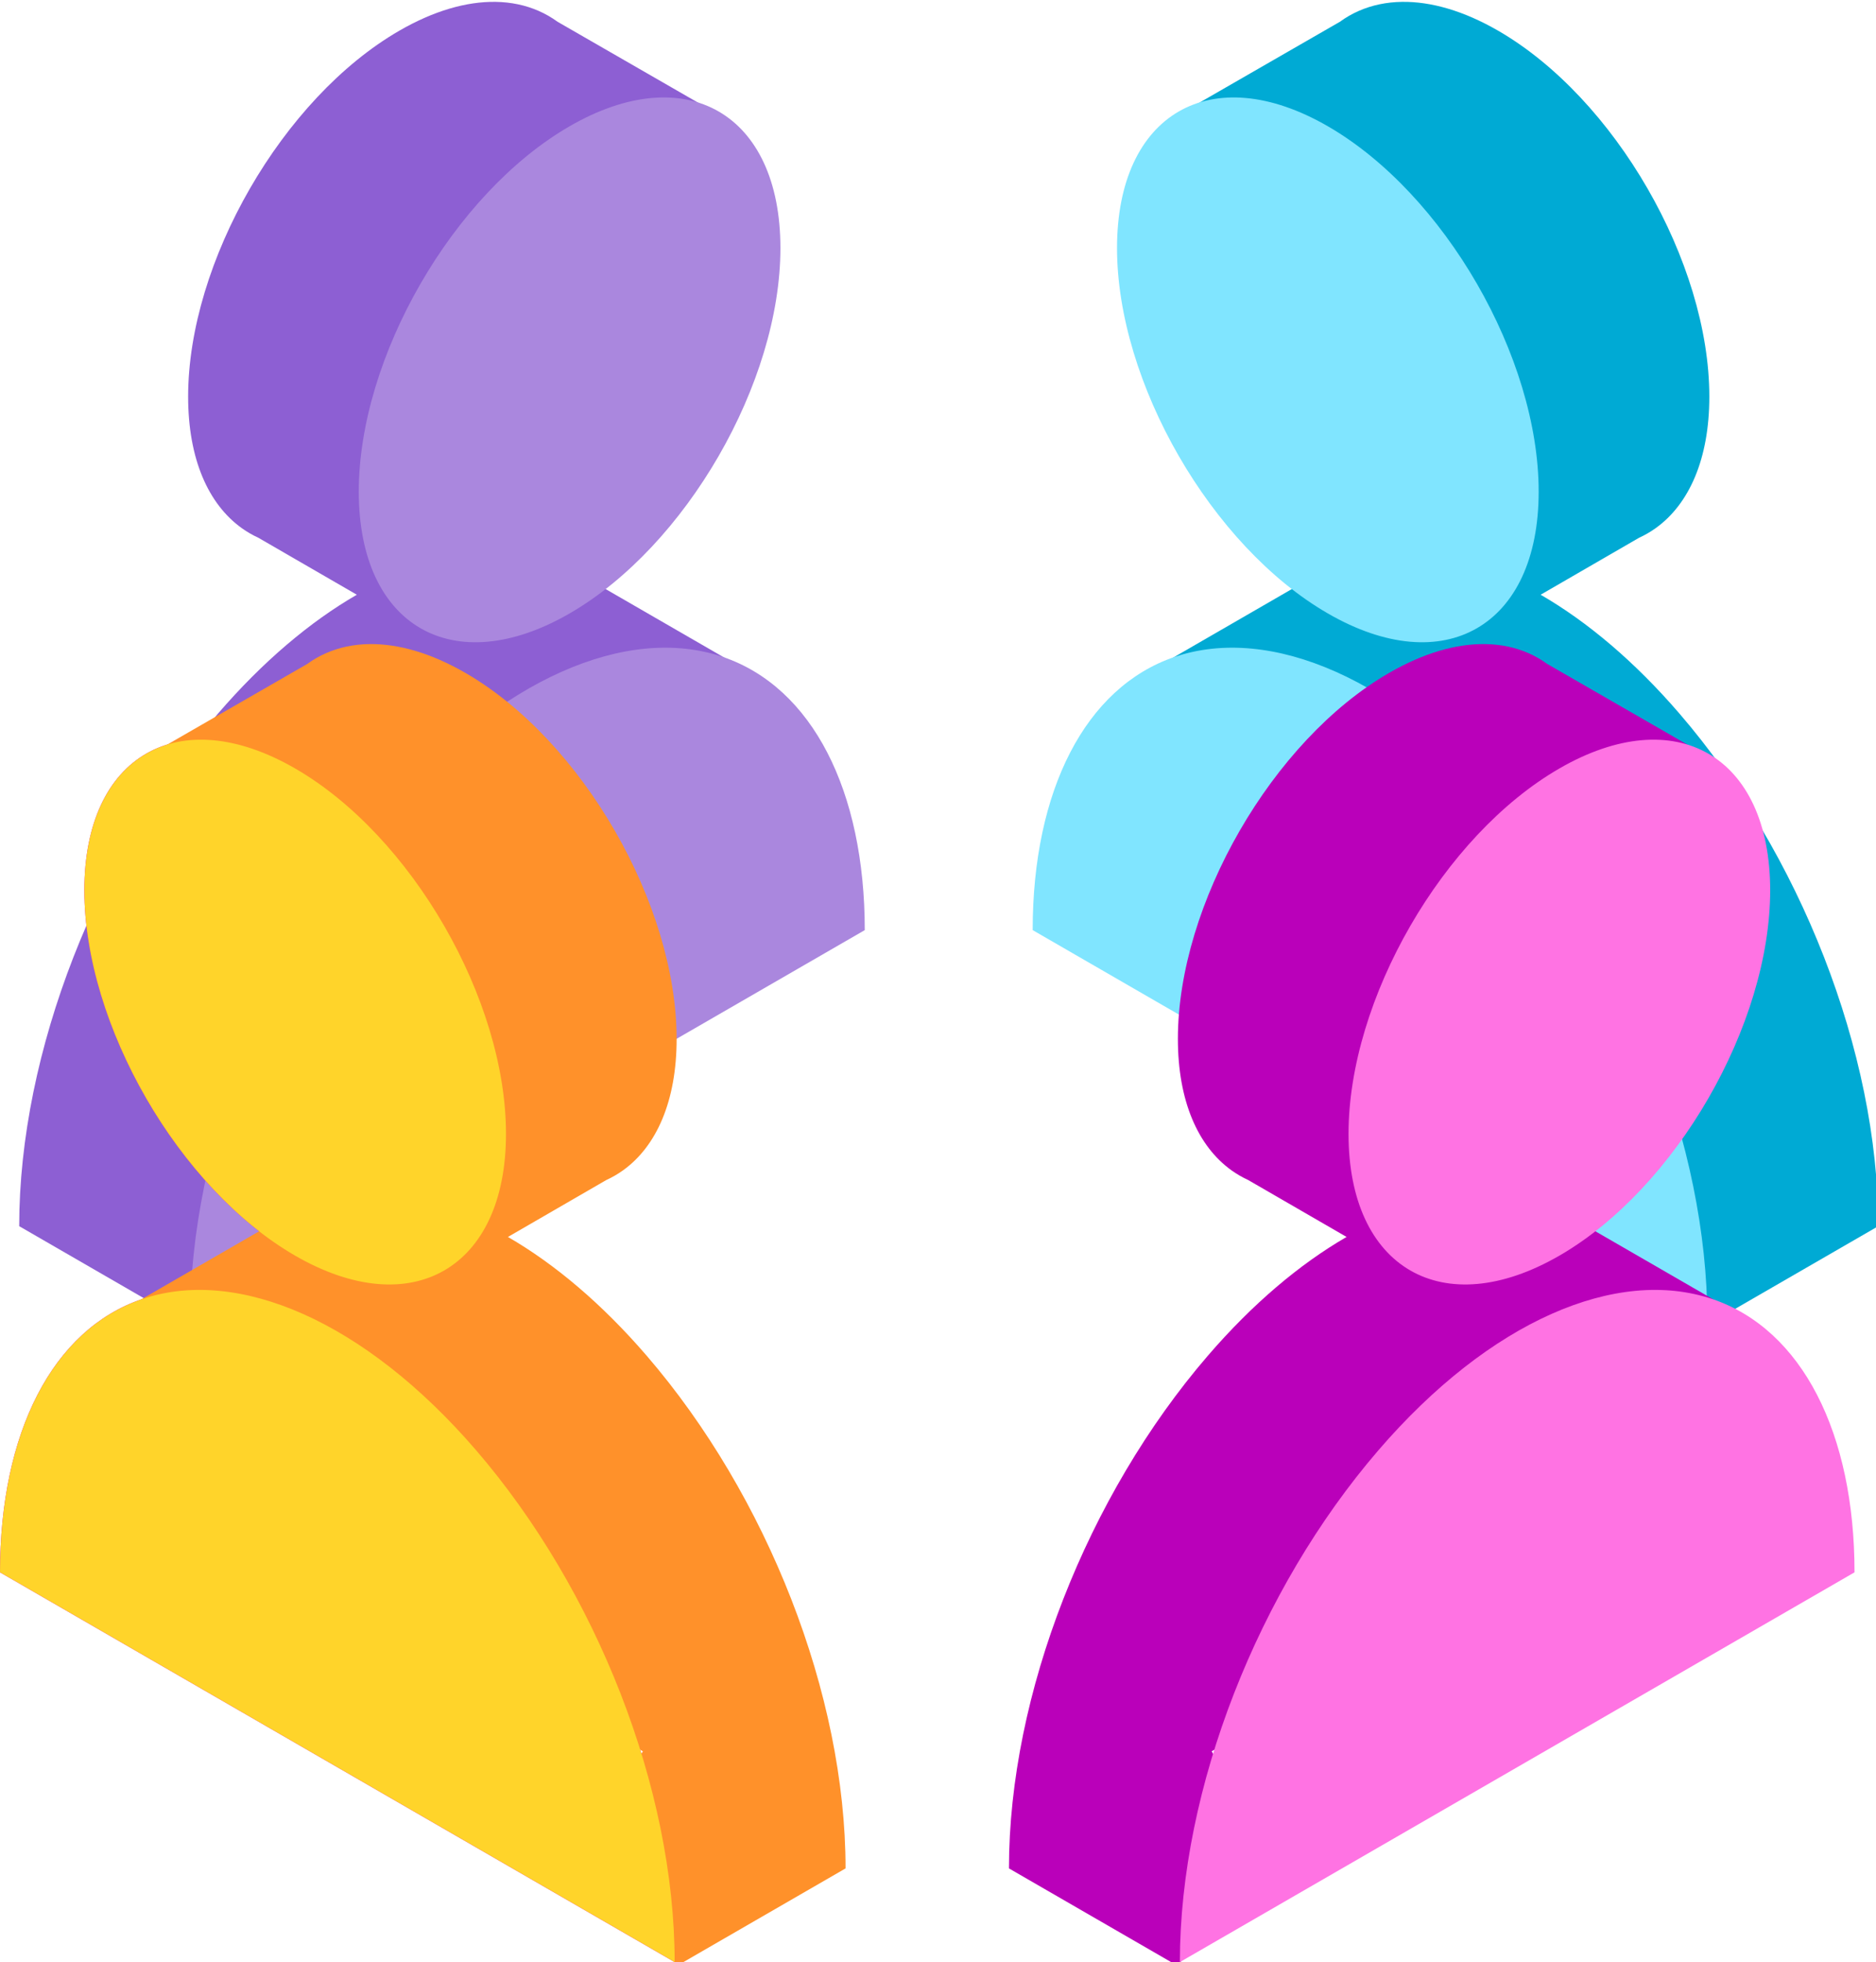 <?xml version="1.0" encoding="UTF-8" standalone="no"?>
<!-- Created with Inkscape (http://www.inkscape.org/) -->

<svg
   width="364.069"
   height="380.543"
   viewBox="0 0 96.327 100.685"
   version="1.1"
   id="svg5"
   inkscape:version="1.1 (c68e22c387, 2021-05-23)"
   sodipodi:docname="communities-icon.svg"
   xmlns:inkscape="http://www.inkscape.org/namespaces/inkscape"
   xmlns:sodipodi="http://sodipodi.sourceforge.net/DTD/sodipodi-0.dtd"
   xmlns="http://www.w3.org/2000/svg"
   xmlns:svg="http://www.w3.org/2000/svg">
  <sodipodi:namedview
     id="namedview7"
     pagecolor="#ffffff"
     bordercolor="#999999"
     borderopacity="1"
     inkscape:pageshadow="0"
     inkscape:pageopacity="0"
     inkscape:pagecheckerboard="0"
     inkscape:document-units="px"
     showgrid="true"
     inkscape:zoom="1.4726563"
     inkscape:cx="196.58355"
     inkscape:cy="137.50663"
     inkscape:window-width="1920"
     inkscape:window-height="1001"
     inkscape:window-x="-9"
     inkscape:window-y="-9"
     inkscape:window-maximized="1"
     inkscape:current-layer="layer1"
     inkscape:snap-grids="false"
     inkscape:snap-smooth-nodes="true"
     inkscape:object-paths="true"
     inkscape:snap-intersection-paths="true"
     fit-margin-top="0"
     fit-margin-left="0"
     fit-margin-right="0"
     fit-margin-bottom="0">
    <inkscape:grid
       type="axonomgrid"
       id="grid1058"
       originx="-30.311"
       originy="-26.815" />
  </sodipodi:namedview>
  <defs
     id="defs2">
    <inkscape:path-effect
       effect="perspective-envelope"
       up_left_point="34.641,60"
       up_right_point="56.292,72.5"
       down_left_point="34.641,85"
       down_right_point="56.292,97.5"
       id="path-effect1348"
       is_visible="true"
       lpeversion="1"
       deform_type="perspective"
       horizontal_mirror="false"
       vertical_mirror="false"
       overflow_perspective="false" />
    <inkscape:path-effect
       effect="perspective-envelope"
       up_left_point="30.311,-107.5"
       up_right_point="64.952,-127.5"
       down_left_point="30.311,-87.5"
       down_right_point="64.952,-102.5"
       id="path-effect1342"
       is_visible="true"
       lpeversion="1"
       deform_type="perspective"
       horizontal_mirror="false"
       vertical_mirror="false"
       overflow_perspective="false" />
    <inkscape:path-effect
       effect="perspective-envelope"
       up_left_point="30.311,-107.5"
       up_right_point="64.952,-127.5"
       down_left_point="30.311,-87.5"
       down_right_point="64.952,-102.5"
       id="path-effect1218"
       is_visible="true"
       lpeversion="1"
       deform_type="perspective"
       horizontal_mirror="false"
       vertical_mirror="false"
       overflow_perspective="false" />
    <inkscape:path-effect
       effect="perspective-envelope"
       up_left_point="34.641,60"
       up_right_point="56.292,72.5"
       down_left_point="34.641,85"
       down_right_point="56.292,97.5"
       id="path-effect1060"
       is_visible="true"
       lpeversion="1"
       deform_type="perspective"
       horizontal_mirror="false"
       vertical_mirror="false"
       overflow_perspective="false" />
  </defs>
  <g
     inkscape:label="Layer 1"
     inkscape:groupmode="layer"
     id="layer1"
     transform="translate(-30.311,-26.815)">
    <path
       id="path846"
       style="fill:#e300b6;stroke-width:1.1;stroke-linejoin:round;paint-order:fill markers stroke"
       d="m 64.952,-127.5 c -1e-6,8.932 -4.031,19.112 -10.189,26.259 -5.725,6.645 -12.249,9.428 -17.16,7.762 C 33.003,-95.039 30.311,-100.355 30.311,-107.5"
       inkscape:path-effect="#path-effect1218"
       inkscape:original-d="m 63.601065,-120.55457 a 20.481699,20.481699 0 0 1 -10.24085,17.73767 20.481699,20.481699 0 0 1 -20.481699,0 20.481699,20.481699 0 0 1 -10.240849,-17.73767"
       transform="scale(1,-1)" />
    <g
       id="g1124">
      <g
         id="g5378"
         transform="matrix(-1,0,0,1,96.365,-37.956)"
         style="fill:#8d5fd3;fill-opacity:1">
        <path
           id="path5376"
           style="fill:#8d5fd3;fill-opacity:1;stroke-width:4.157;stroke-linejoin:round;paint-order:fill markers stroke"
           d="m 185.947,225.91 c -3.03,0.043 -5.84,0.639 -8.373,1.748 -4.6e-4,-0.001 -0.001,-0.003 -0.002,-0.004 -0.012,0.007 -0.025,0.014 -0.037,0.021 -1.283,0.565 -2.494,1.262 -3.627,2.088 -9.858,5.674 -19.716,11.347 -29.576,17.02 l 5.566,8.113 c 0,0 7.532,-5.312 13.959,-4.348 -0.131,1.465 -0.199,2.987 -0.199,4.568 0,26.092 18.318,57.821 40.914,70.867 0.217,0.125 0.434,0.244 0.65,0.365 -3.05,1.579 -5.388,3.225 -6.318,4.84 -0.607,1.054 -1.152,2.038 -1.65,2.965 -7.985,-2.096 -15.602,-2.054 -22.398,0.252 -2.81,0.954 -5.429,2.283 -7.85,3.947 l -0.074,-0.086 -29.459,17.008 6.547,7.559 7.029,-1.354 c -2.455,7.543 -3.756,16.289 -3.756,25.922 l 91.648,52.912 -9.82,17.008 16.367,24.568 32.73,-18.898 c 0,-33.757 -15.234,-72.234 -38.508,-99.248 -8.681,-10.075 -17.847,-17.795 -26.91,-23.029 l 19.07,-11.027 c 1.125,-0.515 2.195,-1.133 3.203,-1.852 l 0.037,-0.021 v -0.006 c 6.452,-4.626 10.377,-13.375 10.377,-25.447 0,-26.092 -18.32,-57.819 -40.916,-70.865 -6.708,-3.873 -13.038,-5.665 -18.625,-5.586 z"
           transform="matrix(0.265,0,0,0.265,-8.66,5)" />
      </g>
      <g
         id="g5384"
         transform="matrix(-1,0,0,1,105.025,-32.956)"
         style="fill:#aa87de;fill-opacity:1">
        <path
           id="path5380"
           style="fill:#aa87de;fill-opacity:1;stroke-width:1.1;stroke-linejoin:round;paint-order:fill markers stroke"
           d="m 64.952,-127.5 c -1e-6,8.932 -4.031,19.112 -10.189,26.259 -5.725,6.645 -12.249,9.428 -17.16,7.762 C 33.003,-95.039 30.311,-100.355 30.311,-107.5"
           transform="scale(1,-1)" />
        <path
           id="path5382"
           style="fill:#aa87de;fill-opacity:1;stroke-width:1.1;stroke-linejoin:round;paint-order:fill markers stroke"
           d="m 56.292,85 c 0,6.904 -4.847,9.702 -10.825,6.25 -5.979,-3.452 -10.825,-11.846 -10.825,-18.75 0,-6.904 4.847,-9.702 10.825,-6.25 5.979,3.452 10.825,11.846 10.825,18.75 z" />
      </g>
      <g
         id="g5390"
         transform="translate(61.686,-37.956)"
         style="fill:#00aad4">
        <path
           id="path5388"
           style="fill:#00aad4;stroke-width:4.157;stroke-linejoin:round;paint-order:fill markers stroke"
           d="m 185.947,225.91 c -3.03,0.043 -5.84,0.639 -8.373,1.748 -4.6e-4,-0.001 -0.001,-0.003 -0.002,-0.004 -0.012,0.007 -0.025,0.014 -0.037,0.021 -1.283,0.565 -2.494,1.262 -3.627,2.088 -9.858,5.674 -19.716,11.347 -29.576,17.02 l 5.566,8.113 c 0,0 7.532,-5.312 13.959,-4.348 -0.131,1.465 -0.199,2.987 -0.199,4.568 0,26.092 18.318,57.821 40.914,70.867 0.217,0.125 0.434,0.244 0.65,0.365 -3.05,1.579 -5.388,3.225 -6.318,4.84 -0.607,1.054 -1.152,2.038 -1.65,2.965 -7.985,-2.096 -15.602,-2.054 -22.398,0.252 -2.81,0.954 -5.429,2.283 -7.85,3.947 l -0.074,-0.086 -29.459,17.008 6.547,7.559 7.029,-1.354 c -2.455,7.543 -3.756,16.289 -3.756,25.922 l 91.648,52.912 -9.82,17.008 16.367,24.568 32.73,-18.898 c 0,-33.757 -15.234,-72.234 -38.508,-99.248 -8.681,-10.075 -17.847,-17.795 -26.91,-23.029 l 19.07,-11.027 c 1.125,-0.515 2.195,-1.133 3.203,-1.852 l 0.037,-0.021 v -0.006 c 6.452,-4.626 10.377,-13.375 10.377,-25.447 0,-26.092 -18.32,-57.819 -40.916,-70.865 -6.708,-3.873 -13.038,-5.665 -18.625,-5.586 z"
           transform="matrix(0.265,0,0,0.265,-8.66,5)" />
      </g>
      <g
         id="g5396"
         transform="translate(53.025,-32.956)"
         style="fill:#80e5ff">
        <path
           id="path5392"
           style="fill:#80e5ff;stroke-width:1.1;stroke-linejoin:round;paint-order:fill markers stroke"
           d="m 64.952,-127.5 c -1e-6,8.932 -4.031,19.112 -10.189,26.259 -5.725,6.645 -12.249,9.428 -17.16,7.762 C 33.003,-95.039 30.311,-100.355 30.311,-107.5"
           transform="scale(1,-1)" />
        <path
           id="path5394"
           style="fill:#80e5ff;stroke-width:1.1;stroke-linejoin:round;paint-order:fill markers stroke"
           d="m 56.292,85 c 0,6.904 -4.847,9.702 -10.825,6.25 -5.979,-3.452 -10.825,-11.846 -10.825,-18.75 0,-6.904 4.847,-9.702 10.825,-6.25 5.979,3.452 10.825,11.846 10.825,18.75 z" />
      </g>
      <path
         id="circle928"
         style="fill:#e300b6;stroke-width:1.1;stroke-linejoin:round;paint-order:fill markers stroke"
         d="m 56.292,85 c 0,6.904 -4.847,9.702 -10.825,6.25 -5.979,-3.452 -10.825,-11.846 -10.825,-18.75 0,-6.904 4.847,-9.702 10.825,-6.25 5.979,3.452 10.825,11.846 10.825,18.75 z"
         inkscape:path-effect="#path-effect1060"
         inkscape:original-d="M 55.695848,84.801422 A 12.576482,12.576482 0 0 1 43.119366,97.377904 12.576482,12.576482 0 0 1 30.542884,84.801422 12.576482,12.576482 0 0 1 43.119366,72.22494 12.576482,12.576482 0 0 1 55.695848,84.801422 Z" />
      <g
         id="g1511"
         transform="translate(8.66,-5)"
         style="fill:#ff912a;fill-opacity:1">
        <path
           id="path1507"
           style="fill:#ff912a;fill-opacity:1;stroke-width:4.157;stroke-linejoin:round;paint-order:fill markers stroke"
           d="m 185.947,225.91 c -3.03,0.043 -5.84,0.639 -8.373,1.748 -4.6e-4,-0.001 -0.001,-0.003 -0.002,-0.004 -0.012,0.007 -0.025,0.014 -0.037,0.021 -1.283,0.565 -2.494,1.262 -3.627,2.088 -9.858,5.674 -19.716,11.347 -29.576,17.02 l 5.566,8.113 c 0,0 7.532,-5.312 13.959,-4.348 -0.131,1.465 -0.199,2.987 -0.199,4.568 0,26.092 18.318,57.821 40.914,70.867 0.217,0.125 0.434,0.244 0.65,0.365 -3.05,1.579 -5.388,3.225 -6.318,4.84 -0.607,1.054 -1.152,2.038 -1.65,2.965 -7.985,-2.096 -15.602,-2.054 -22.398,0.252 -2.81,0.954 -5.429,2.283 -7.85,3.947 l -0.074,-0.086 -29.459,17.008 6.547,7.559 7.029,-1.354 c -2.455,7.543 -3.756,16.289 -3.756,25.922 l 91.648,52.912 -9.82,17.008 16.367,24.568 32.73,-18.898 c 0,-33.757 -15.234,-72.234 -38.508,-99.248 -8.681,-10.075 -17.847,-17.795 -26.91,-23.029 l 19.07,-11.027 c 1.125,-0.515 2.195,-1.133 3.203,-1.852 l 0.037,-0.021 v -0.006 c 6.452,-4.626 10.377,-13.375 10.377,-25.447 0,-26.092 -18.32,-57.819 -40.916,-70.865 -6.708,-3.873 -13.038,-5.665 -18.625,-5.586 z"
           transform="matrix(0.265,0,0,0.265,-8.66,5)" />
      </g>
      <g
         id="g1505"
         style="fill:#ffd42a">
        <path
           id="path1338"
           style="fill:#ffd42a;stroke-width:1.1;stroke-linejoin:round;paint-order:fill markers stroke"
           d="m 64.952,-127.5 c -1e-6,8.932 -4.031,19.112 -10.189,26.259 -5.725,6.645 -12.249,9.428 -17.16,7.762 C 33.003,-95.039 30.311,-100.355 30.311,-107.5"
           transform="scale(1,-1)" />
        <path
           id="path1344"
           style="fill:#ffd42a;stroke-width:1.1;stroke-linejoin:round;paint-order:fill markers stroke"
           d="m 56.292,85 c 0,6.904 -4.847,9.702 -10.825,6.25 -5.979,-3.452 -10.825,-11.846 -10.825,-18.75 0,-6.904 4.847,-9.702 10.825,-6.25 5.979,3.452 10.825,11.846 10.825,18.75 z" />
      </g>
      <g
         id="g5352"
         transform="matrix(-1,0,0,1,147.186,-5)"
         style="fill:#ba00ba;fill-opacity:1">
        <path
           id="path5350"
           style="fill:#ba00ba;fill-opacity:1;stroke-width:4.157;stroke-linejoin:round;paint-order:fill markers stroke"
           d="m 185.947,225.91 c -3.03,0.043 -5.84,0.639 -8.373,1.748 -4.6e-4,-0.001 -0.001,-0.003 -0.002,-0.004 -0.012,0.007 -0.025,0.014 -0.037,0.021 -1.283,0.565 -2.494,1.262 -3.627,2.088 -9.858,5.674 -19.716,11.347 -29.576,17.02 l 5.566,8.113 c 0,0 7.532,-5.312 13.959,-4.348 -0.131,1.465 -0.199,2.987 -0.199,4.568 0,26.092 18.318,57.821 40.914,70.867 0.217,0.125 0.434,0.244 0.65,0.365 -3.05,1.579 -5.388,3.225 -6.318,4.84 -0.607,1.054 -1.152,2.038 -1.65,2.965 -7.985,-2.096 -15.602,-2.054 -22.398,0.252 -2.81,0.954 -5.429,2.283 -7.85,3.947 l -0.074,-0.086 -29.459,17.008 6.547,7.559 7.029,-1.354 c -2.455,7.543 -3.756,16.289 -3.756,25.922 l 91.648,52.912 -9.82,17.008 16.367,24.568 32.73,-18.898 c 0,-33.757 -15.234,-72.234 -38.508,-99.248 -8.681,-10.075 -17.847,-17.795 -26.91,-23.029 l 19.07,-11.027 c 1.125,-0.515 2.195,-1.133 3.203,-1.852 l 0.037,-0.021 v -0.006 c 6.452,-4.626 10.377,-13.375 10.377,-25.447 0,-26.092 -18.32,-57.819 -40.916,-70.865 -6.708,-3.873 -13.038,-5.665 -18.625,-5.586 z"
           transform="matrix(0.265,0,0,0.265,-8.66,5)" />
      </g>
      <g
         id="g5358"
         transform="matrix(-1,0,0,1,155.846,0)"
         style="fill:#ff73e3;fill-opacity:1">
        <path
           id="path5354"
           style="fill:#ff73e3;fill-opacity:1;stroke-width:1.1;stroke-linejoin:round;paint-order:fill markers stroke"
           d="m 64.952,-127.5 c -1e-6,8.932 -4.031,19.112 -10.189,26.259 -5.725,6.645 -12.249,9.428 -17.16,7.762 C 33.003,-95.039 30.311,-100.355 30.311,-107.5"
           transform="scale(1,-1)" />
        <path
           id="path5356"
           style="fill:#ff73e3;fill-opacity:1;stroke-width:1.1;stroke-linejoin:round;paint-order:fill markers stroke"
           d="m 56.292,85 c 0,6.904 -4.847,9.702 -10.825,6.25 -5.979,-3.452 -10.825,-11.846 -10.825,-18.75 0,-6.904 4.847,-9.702 10.825,-6.25 5.979,3.452 10.825,11.846 10.825,18.75 z" />
      </g>
    </g>
  </g>
</svg>
